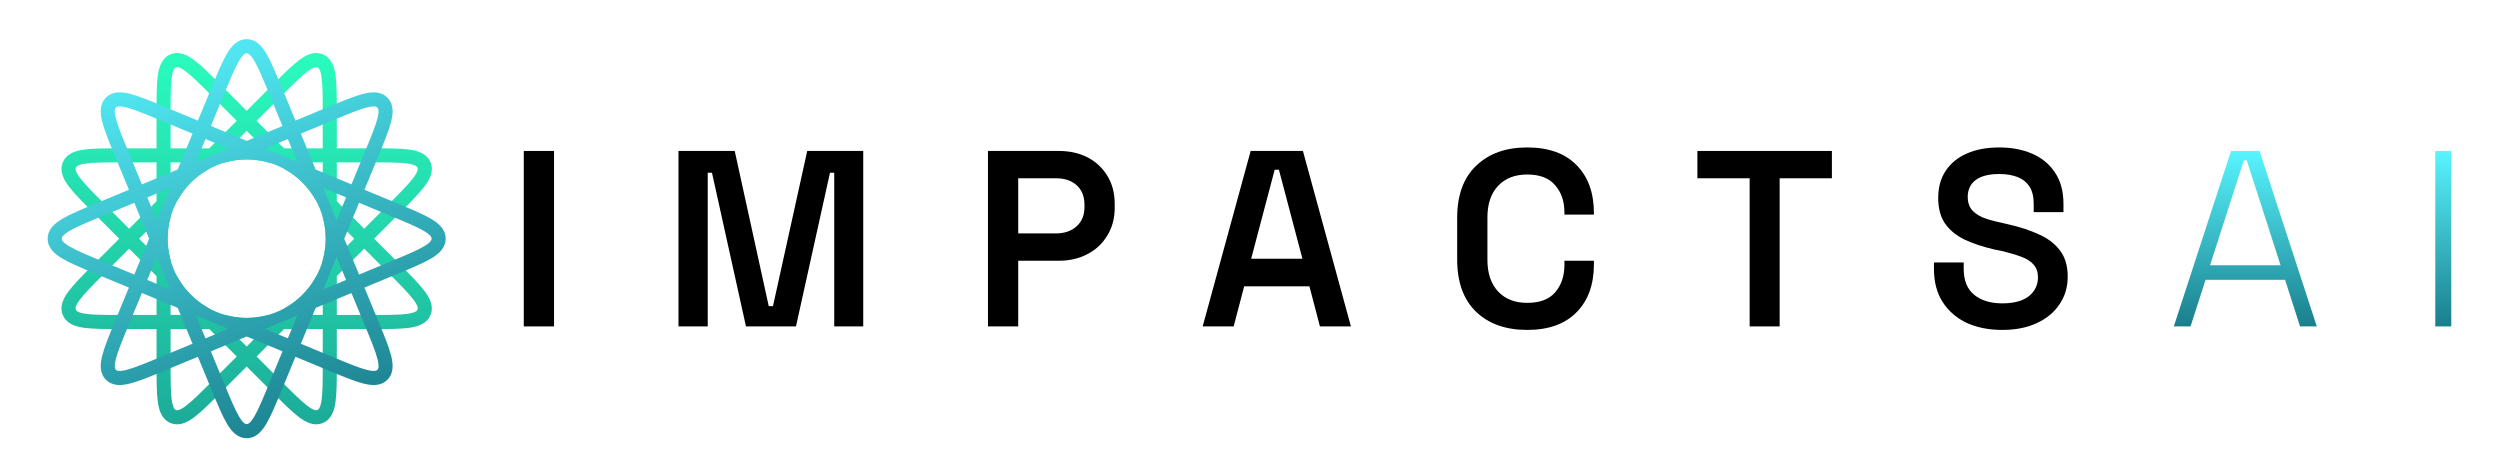<svg width="250" height="47" viewBox="0 0 250 47" fill="none" xmlns="http://www.w3.org/2000/svg">
<path fill-rule="evenodd" clip-rule="evenodd" d="M33.68 11.254V14.831H37.248C38.8 14.831 40.044 14.831 40.946 14.959C41.833 15.085 42.696 15.373 43.051 16.233C43.406 17.094 43 17.91 42.461 18.627C41.914 19.357 41.034 20.238 39.936 21.339L37.414 23.868L39.936 26.397C41.034 27.498 41.914 28.38 42.461 29.11C43 29.827 43.406 30.643 43.051 31.503C42.696 32.364 41.833 32.652 40.946 32.778C40.044 32.906 38.8 32.906 37.247 32.906H33.68V36.482C33.68 38.039 33.68 39.286 33.553 40.191C33.427 41.08 33.14 41.945 32.282 42.301C31.424 42.657 30.61 42.25 29.895 41.71C29.167 41.161 28.287 40.279 27.189 39.178L24.667 36.65L22.145 39.178C21.047 40.279 20.168 41.161 19.44 41.71C18.724 42.25 17.91 42.657 17.052 42.301C16.194 41.945 15.907 41.08 15.781 40.191C15.654 39.286 15.654 38.039 15.654 36.482V32.906H12.087C10.534 32.906 9.29 32.906 8.388 32.778C7.502 32.652 6.639 32.364 6.283 31.503C5.928 30.643 6.334 29.827 6.873 29.11C7.42 28.38 8.3 27.498 9.398 26.397L11.92 23.868L9.398 21.34C8.3 20.238 7.42 19.357 6.873 18.627C6.334 17.91 5.928 17.094 6.283 16.233C6.639 15.373 7.502 15.085 8.388 14.959C9.29 14.831 10.534 14.831 12.086 14.831H15.654V11.254C15.654 9.697 15.654 8.45 15.781 7.546C15.907 6.657 16.194 5.792 17.052 5.435C17.91 5.079 18.724 5.487 19.44 6.026C20.168 6.575 21.047 7.457 22.145 8.558L24.667 11.087L27.189 8.558C28.287 7.457 29.167 6.575 29.895 6.026C30.61 5.487 31.424 5.079 32.282 5.435C33.14 5.792 33.427 6.657 33.553 7.546C33.68 8.45 33.68 9.697 33.68 11.254ZM28.14 9.599C29.291 8.444 30.101 7.635 30.74 7.153C31.401 6.655 31.637 6.694 31.744 6.738C31.85 6.782 32.044 6.922 32.16 7.743C32.272 8.537 32.274 9.683 32.274 11.316V14.831H28.401L25.661 12.084L28.14 9.599ZM29.807 16.241H32.274V18.714L29.807 16.241ZM33.68 16.241V20.124L36.42 22.871L38.898 20.387C40.05 19.232 40.857 18.42 41.338 17.779C41.835 17.117 41.796 16.88 41.752 16.773C41.708 16.666 41.568 16.471 40.749 16.355C39.958 16.243 38.815 16.241 37.185 16.241H33.68ZM31.562 19.994L32.274 20.708V21.715C32.466 22.4 32.569 23.122 32.569 23.868C32.569 24.615 32.466 25.337 32.274 26.021V27.028L31.562 27.742C30.85 29.013 29.798 30.068 28.53 30.782L27.819 31.495H26.815C26.132 31.689 25.412 31.792 24.667 31.792C23.922 31.792 23.202 31.689 22.519 31.495H21.515L20.804 30.782C19.536 30.068 18.483 29.013 17.771 27.741L17.06 27.028V26.022C16.868 25.337 16.765 24.615 16.765 23.868C16.765 23.122 16.868 22.399 17.06 21.714V20.708L17.772 19.995C18.484 18.723 19.535 17.669 20.804 16.955L21.515 16.241H22.519C23.202 16.048 23.922 15.945 24.667 15.945C25.411 15.945 26.132 16.048 26.814 16.241H27.819L28.53 16.955C29.798 17.669 30.85 18.723 31.562 19.994ZM33.68 22.118V25.618L35.425 23.868L33.68 22.118ZM29.807 31.495L32.274 29.022V31.495H29.807ZM33.68 27.612V31.495H37.185C38.815 31.495 39.958 31.494 40.749 31.382C41.568 31.265 41.708 31.07 41.752 30.964C41.796 30.857 41.835 30.62 41.338 29.957C40.857 29.317 40.05 28.505 38.898 27.35L36.42 24.865L33.68 27.612ZM28.401 32.906H32.274V36.42C32.274 38.053 32.272 39.2 32.16 39.993C32.044 40.814 31.85 40.954 31.744 40.998C31.637 41.043 31.401 41.082 30.74 40.583C30.101 40.102 29.291 39.292 28.14 38.137L25.661 35.652L28.401 32.906ZM26.412 32.906L24.667 34.655L22.922 32.906H26.412ZM17.06 29.022L19.527 31.495H17.06V29.022ZM20.933 32.906H17.06V36.42C17.06 38.053 17.062 39.2 17.174 39.993C17.29 40.814 17.484 40.954 17.591 40.998C17.697 41.043 17.933 41.082 18.594 40.583C19.233 40.102 20.043 39.292 21.195 38.137L23.673 35.652L20.933 32.906ZM15.654 27.612V31.495H12.149C10.52 31.495 9.376 31.494 8.585 31.382C7.766 31.265 7.626 31.07 7.582 30.964C7.538 30.857 7.499 30.62 7.996 29.957C8.477 29.317 9.284 28.505 10.436 27.35L12.914 24.865L15.654 27.612ZM15.654 25.618L13.909 23.868L15.654 22.118V25.618ZM19.527 16.241L17.06 18.714V16.241H19.527ZM15.654 20.124V16.241H12.149C10.52 16.241 9.376 16.243 8.585 16.355C7.766 16.471 7.626 16.666 7.582 16.773C7.538 16.88 7.499 17.117 7.996 17.779C8.477 18.42 9.284 19.232 10.436 20.387L12.914 22.871L15.654 20.124ZM20.933 14.831H17.06V11.316C17.06 9.683 17.062 8.537 17.174 7.743C17.29 6.922 17.484 6.782 17.591 6.738C17.697 6.694 17.933 6.655 18.594 7.153C19.233 7.635 20.043 8.444 21.195 9.599L23.673 12.084L20.933 14.831ZM22.922 14.831L24.667 13.081L26.412 14.831H22.922Z" fill="url(#paint0_linear_413_6073)"/>
<path fill-rule="evenodd" clip-rule="evenodd" d="M29.545 12.06L28.18 8.756C27.585 7.317 27.11 6.165 26.647 5.379C26.192 4.605 25.596 3.917 24.667 3.917C23.738 3.917 23.142 4.605 22.687 5.379C22.224 6.165 21.748 7.317 21.154 8.756L19.789 12.06L16.494 10.691C15.059 10.095 13.91 9.618 13.028 9.39C12.161 9.166 11.254 9.102 10.597 9.76C9.94 10.418 10.005 11.328 10.228 12.197C10.455 13.082 10.931 14.234 11.525 15.672L12.891 18.977L9.595 20.346C8.16 20.942 7.011 21.419 6.227 21.883C5.456 22.339 4.769 22.937 4.769 23.868C4.769 24.799 5.456 25.397 6.227 25.853C7.011 26.318 8.16 26.795 9.595 27.391L12.89 28.759L11.525 32.063C10.931 33.502 10.455 34.654 10.228 35.538C10.004 36.407 9.94 37.317 10.597 37.976C11.253 38.634 12.161 38.57 13.027 38.346C13.91 38.118 15.059 37.64 16.493 37.044L19.789 35.676L21.154 38.98C21.748 40.419 22.224 41.571 22.687 42.358C23.142 43.131 23.738 43.819 24.667 43.819C25.596 43.819 26.192 43.131 26.647 42.358C27.11 41.571 27.586 40.419 28.18 38.98L29.545 35.676L32.84 37.045C34.275 37.641 35.424 38.118 36.306 38.346C37.173 38.57 38.081 38.635 38.737 37.976C39.394 37.318 39.33 36.408 39.106 35.538C38.879 34.654 38.403 33.502 37.809 32.063L36.443 28.759L39.739 27.39C41.174 26.794 42.323 26.317 43.107 25.853C43.878 25.397 44.566 24.799 44.566 23.868C44.566 22.937 43.878 22.339 43.107 21.883C42.323 21.419 41.174 20.941 39.739 20.345L36.444 18.977L37.809 15.673C38.403 14.235 38.879 13.082 39.106 12.198C39.33 11.329 39.394 10.419 38.737 9.76C38.081 9.102 37.173 9.166 36.306 9.39C35.424 9.618 34.275 10.096 32.841 10.691L29.545 12.06ZM23.898 6.095C23.492 6.785 23.053 7.844 22.429 9.353L21.088 12.599L24.668 14.086L28.246 12.6L26.904 9.353C26.281 7.844 25.842 6.785 25.436 6.095C25.015 5.381 24.782 5.327 24.667 5.327C24.552 5.327 24.318 5.381 23.898 6.095ZM28.784 13.903L26.505 14.849L29.728 16.188L28.784 13.903ZM31.565 16.951L30.083 13.363L33.322 12.018C34.827 11.393 35.883 10.956 36.657 10.756C37.458 10.549 37.662 10.676 37.743 10.757C37.825 10.839 37.951 11.043 37.745 11.846C37.545 12.622 37.109 13.682 36.486 15.191L35.145 18.437L31.565 16.951ZM29.555 17.642C30.045 18.029 30.489 18.474 30.875 18.966C31.755 20.084 32.341 21.446 32.515 22.934C32.551 23.241 32.569 23.552 32.569 23.868C32.569 24.184 32.551 24.496 32.515 24.803C32.341 26.29 31.755 27.652 30.876 28.77C30.49 29.261 30.047 29.705 29.557 30.093C28.441 30.975 27.082 31.563 25.598 31.737C25.292 31.773 24.982 31.792 24.667 31.792C24.352 31.792 24.041 31.773 23.735 31.737C22.252 31.562 20.893 30.975 19.778 30.094C19.288 29.706 18.845 29.262 18.459 28.771C17.579 27.652 16.993 26.29 16.819 24.801C16.783 24.495 16.765 24.184 16.765 23.868C16.765 23.552 16.783 23.24 16.819 22.933C16.993 21.446 17.579 20.085 18.458 18.967C18.844 18.475 19.287 18.031 19.778 17.643C20.893 16.761 22.252 16.174 23.735 15.999C24.041 15.963 24.352 15.945 24.667 15.945C24.983 15.945 25.294 15.963 25.6 15.999C27.083 16.174 28.44 16.761 29.555 17.642ZM33.662 22.026L32.326 18.793L34.606 19.74L33.662 22.026ZM33.662 25.711L32.327 28.942L34.606 27.996L33.662 25.711ZM35.905 27.456L34.423 23.869L35.906 20.279L39.144 21.624C40.649 22.249 41.704 22.69 42.393 23.097C43.105 23.518 43.159 23.752 43.159 23.868C43.159 23.983 43.105 24.217 42.393 24.639C41.704 25.046 40.649 25.486 39.144 26.111L35.905 27.456ZM35.144 29.299L31.566 30.785L30.083 34.374L33.321 35.718C34.826 36.343 35.883 36.781 36.657 36.98C37.458 37.188 37.661 37.061 37.743 36.979C37.824 36.897 37.951 36.693 37.744 35.89C37.545 35.114 37.109 34.055 36.486 32.546L35.144 29.299ZM28.784 33.834L29.729 31.548L26.504 32.887L28.784 33.834ZM22.829 32.887L19.606 31.549L20.55 33.834L22.829 32.887ZM21.088 35.136L24.666 33.65L28.246 35.137L26.905 38.383C26.281 39.892 25.842 40.951 25.436 41.641C25.016 42.355 24.782 42.41 24.667 42.41C24.552 42.41 24.319 42.355 23.898 41.641C23.492 40.951 23.053 39.892 22.43 38.383L21.088 35.136ZM19.251 34.373L17.769 30.785L14.189 29.299L12.848 32.545C12.225 34.054 11.789 35.114 11.589 35.89C11.383 36.693 11.509 36.897 11.591 36.979C11.672 37.06 11.876 37.187 12.677 36.98C13.451 36.78 14.508 36.343 16.012 35.718L19.251 34.373ZM14.727 27.996L17.008 28.943L15.672 25.71L14.727 27.996ZM15.672 22.025L17.007 18.794L14.728 19.74L15.672 22.025ZM13.429 20.28L14.911 23.867L13.428 27.456L10.19 26.112C8.685 25.487 7.63 25.046 6.941 24.639C6.229 24.218 6.175 23.984 6.175 23.868C6.175 23.753 6.229 23.519 6.941 23.097C7.63 22.69 8.685 22.25 10.19 21.625L13.429 20.28ZM14.19 18.438L17.768 16.951L19.251 13.362L16.013 12.018C14.508 11.393 13.451 10.956 12.677 10.755C11.876 10.549 11.673 10.675 11.591 10.757C11.51 10.839 11.383 11.043 11.59 11.846C11.789 12.622 12.225 13.681 12.848 15.19L14.19 18.438ZM20.55 13.902L19.605 16.188L22.83 14.849L20.55 13.902Z" fill="url(#paint1_linear_413_6073)"/>
<path d="M243.528 32.641V15.095H245.128V32.641H243.528Z" fill="url(#paint2_linear_413_6073)"/>
<path d="M217.38 32.641L223.105 15.095H225.955L231.68 32.641H230.005L228.505 27.979H220.555L219.055 32.641H217.38ZM221.005 26.525H228.055L224.68 16.047H224.38L221.005 26.525Z" fill="url(#paint3_linear_413_6073)"/>
<path d="M200.221 32.992C198.887 32.992 197.704 32.758 196.671 32.29C195.654 31.806 194.854 31.112 194.271 30.21C193.687 29.307 193.396 28.204 193.396 26.901V26.249H196.371V26.901C196.371 28.054 196.721 28.915 197.421 29.483C198.121 30.051 199.054 30.335 200.221 30.335C201.404 30.335 202.296 30.093 202.896 29.608C203.496 29.124 203.796 28.497 203.796 27.728C203.796 27.21 203.654 26.792 203.371 26.475C203.087 26.141 202.671 25.873 202.121 25.673C201.587 25.472 200.937 25.28 200.171 25.096L199.421 24.946C198.271 24.678 197.271 24.344 196.421 23.943C195.587 23.525 194.946 22.991 194.495 22.339C194.045 21.687 193.821 20.835 193.821 19.782C193.821 18.729 194.071 17.827 194.571 17.075C195.071 16.323 195.779 15.746 196.696 15.345C197.612 14.944 198.687 14.744 199.921 14.744C201.154 14.744 202.254 14.953 203.221 15.37C204.187 15.788 204.946 16.415 205.496 17.25C206.062 18.086 206.346 19.13 206.346 20.384V21.211H203.371V20.384C203.371 19.665 203.229 19.088 202.946 18.654C202.662 18.22 202.262 17.902 201.746 17.701C201.229 17.501 200.621 17.401 199.921 17.401C198.887 17.401 198.104 17.601 197.571 18.002C197.037 18.403 196.771 18.972 196.771 19.707C196.771 20.175 196.887 20.576 197.121 20.91C197.371 21.228 197.729 21.495 198.196 21.712C198.679 21.913 199.279 22.088 199.996 22.239L200.746 22.414C201.946 22.681 202.996 23.024 203.896 23.442C204.796 23.843 205.496 24.378 205.996 25.046C206.512 25.715 206.771 26.584 206.771 27.653C206.771 28.706 206.496 29.633 205.946 30.435C205.412 31.238 204.654 31.864 203.671 32.315C202.704 32.767 201.554 32.992 200.221 32.992Z" fill="black"/>
<path d="M174.965 32.641V17.827H169.74V15.095H183.19V17.827H177.965V32.641H174.965Z" fill="black"/>
<path d="M152.717 32.992C150.583 32.992 148.883 32.391 147.617 31.187C146.35 29.968 145.717 28.221 145.717 25.948V21.787C145.717 19.515 146.35 17.777 147.617 16.573C148.883 15.354 150.583 14.744 152.717 14.744C154.85 14.744 156.492 15.329 157.642 16.498C158.808 17.668 159.392 19.272 159.392 21.311V21.462H156.442V21.236C156.442 20.133 156.133 19.231 155.517 18.529C154.917 17.81 153.983 17.451 152.717 17.451C151.483 17.451 150.508 17.835 149.792 18.604C149.092 19.356 148.742 20.4 148.742 21.737V25.999C148.742 27.319 149.092 28.363 149.792 29.132C150.508 29.901 151.483 30.285 152.717 30.285C153.983 30.285 154.917 29.934 155.517 29.232C156.133 28.514 156.442 27.603 156.442 26.5V26.074H159.392V26.425C159.392 28.463 158.808 30.068 157.642 31.238C156.492 32.407 154.85 32.992 152.717 32.992Z" fill="black"/>
<path d="M120.267 32.641L125.067 15.095H130.292L135.092 32.641H131.992L130.942 28.631H124.417L123.367 32.641H120.267ZM125.117 25.873H130.242L127.892 16.975H127.467L125.117 25.873Z" fill="black"/>
<path d="M98.796 32.641V15.095H105.871C106.971 15.095 107.938 15.312 108.771 15.746C109.604 16.181 110.263 16.799 110.746 17.601C111.229 18.387 111.471 19.323 111.471 20.409V20.76C111.471 21.829 111.221 22.765 110.721 23.567C110.238 24.369 109.571 24.988 108.721 25.422C107.888 25.857 106.938 26.074 105.871 26.074H101.821V32.641H98.796ZM101.821 23.342H105.571C106.438 23.342 107.129 23.108 107.646 22.64C108.179 22.172 108.446 21.529 108.446 20.71V20.459C108.446 19.64 108.188 18.997 107.671 18.529C107.154 18.061 106.454 17.827 105.571 17.827H101.821V23.342Z" fill="black"/>
<path d="M67.848 32.641V15.095H73.473L76.873 30.611H77.298L80.723 15.095H86.323V32.641H83.423V17.276H82.998L79.598 32.641H74.598L71.198 17.276H70.773V32.641H67.848Z" fill="black"/>
<path d="M52.378 32.641V15.095H55.403V32.641H52.378Z" fill="black"/>
<defs>
<linearGradient id="paint0_linear_413_6073" x1="24.667" y1="3.752" x2="24.667" y2="43.985" gradientUnits="userSpaceOnUse">
<stop stop-color="#2BFFBF"/>
<stop offset="1" stop-color="#1BA897"/>
</linearGradient>
<linearGradient id="paint1_linear_413_6073" x1="15.979" y1="1.653" x2="30.604" y2="44.361" gradientUnits="userSpaceOnUse">
<stop stop-color="#58F5FF"/>
<stop offset="1" stop-color="#1A7E8C"/>
</linearGradient>
<linearGradient id="paint2_linear_413_6073" x1="244.328" y1="15.095" x2="244.328" y2="32.641" gradientUnits="userSpaceOnUse">
<stop stop-color="#58F5FF"/>
<stop offset="1" stop-color="#1A7E8C"/>
</linearGradient>
<linearGradient id="paint3_linear_413_6073" x1="224.53" y1="15.095" x2="224.53" y2="32.641" gradientUnits="userSpaceOnUse">
<stop stop-color="#58F5FF"/>
<stop offset="1" stop-color="#1A7E8C"/>
</linearGradient>
</defs>
</svg>
